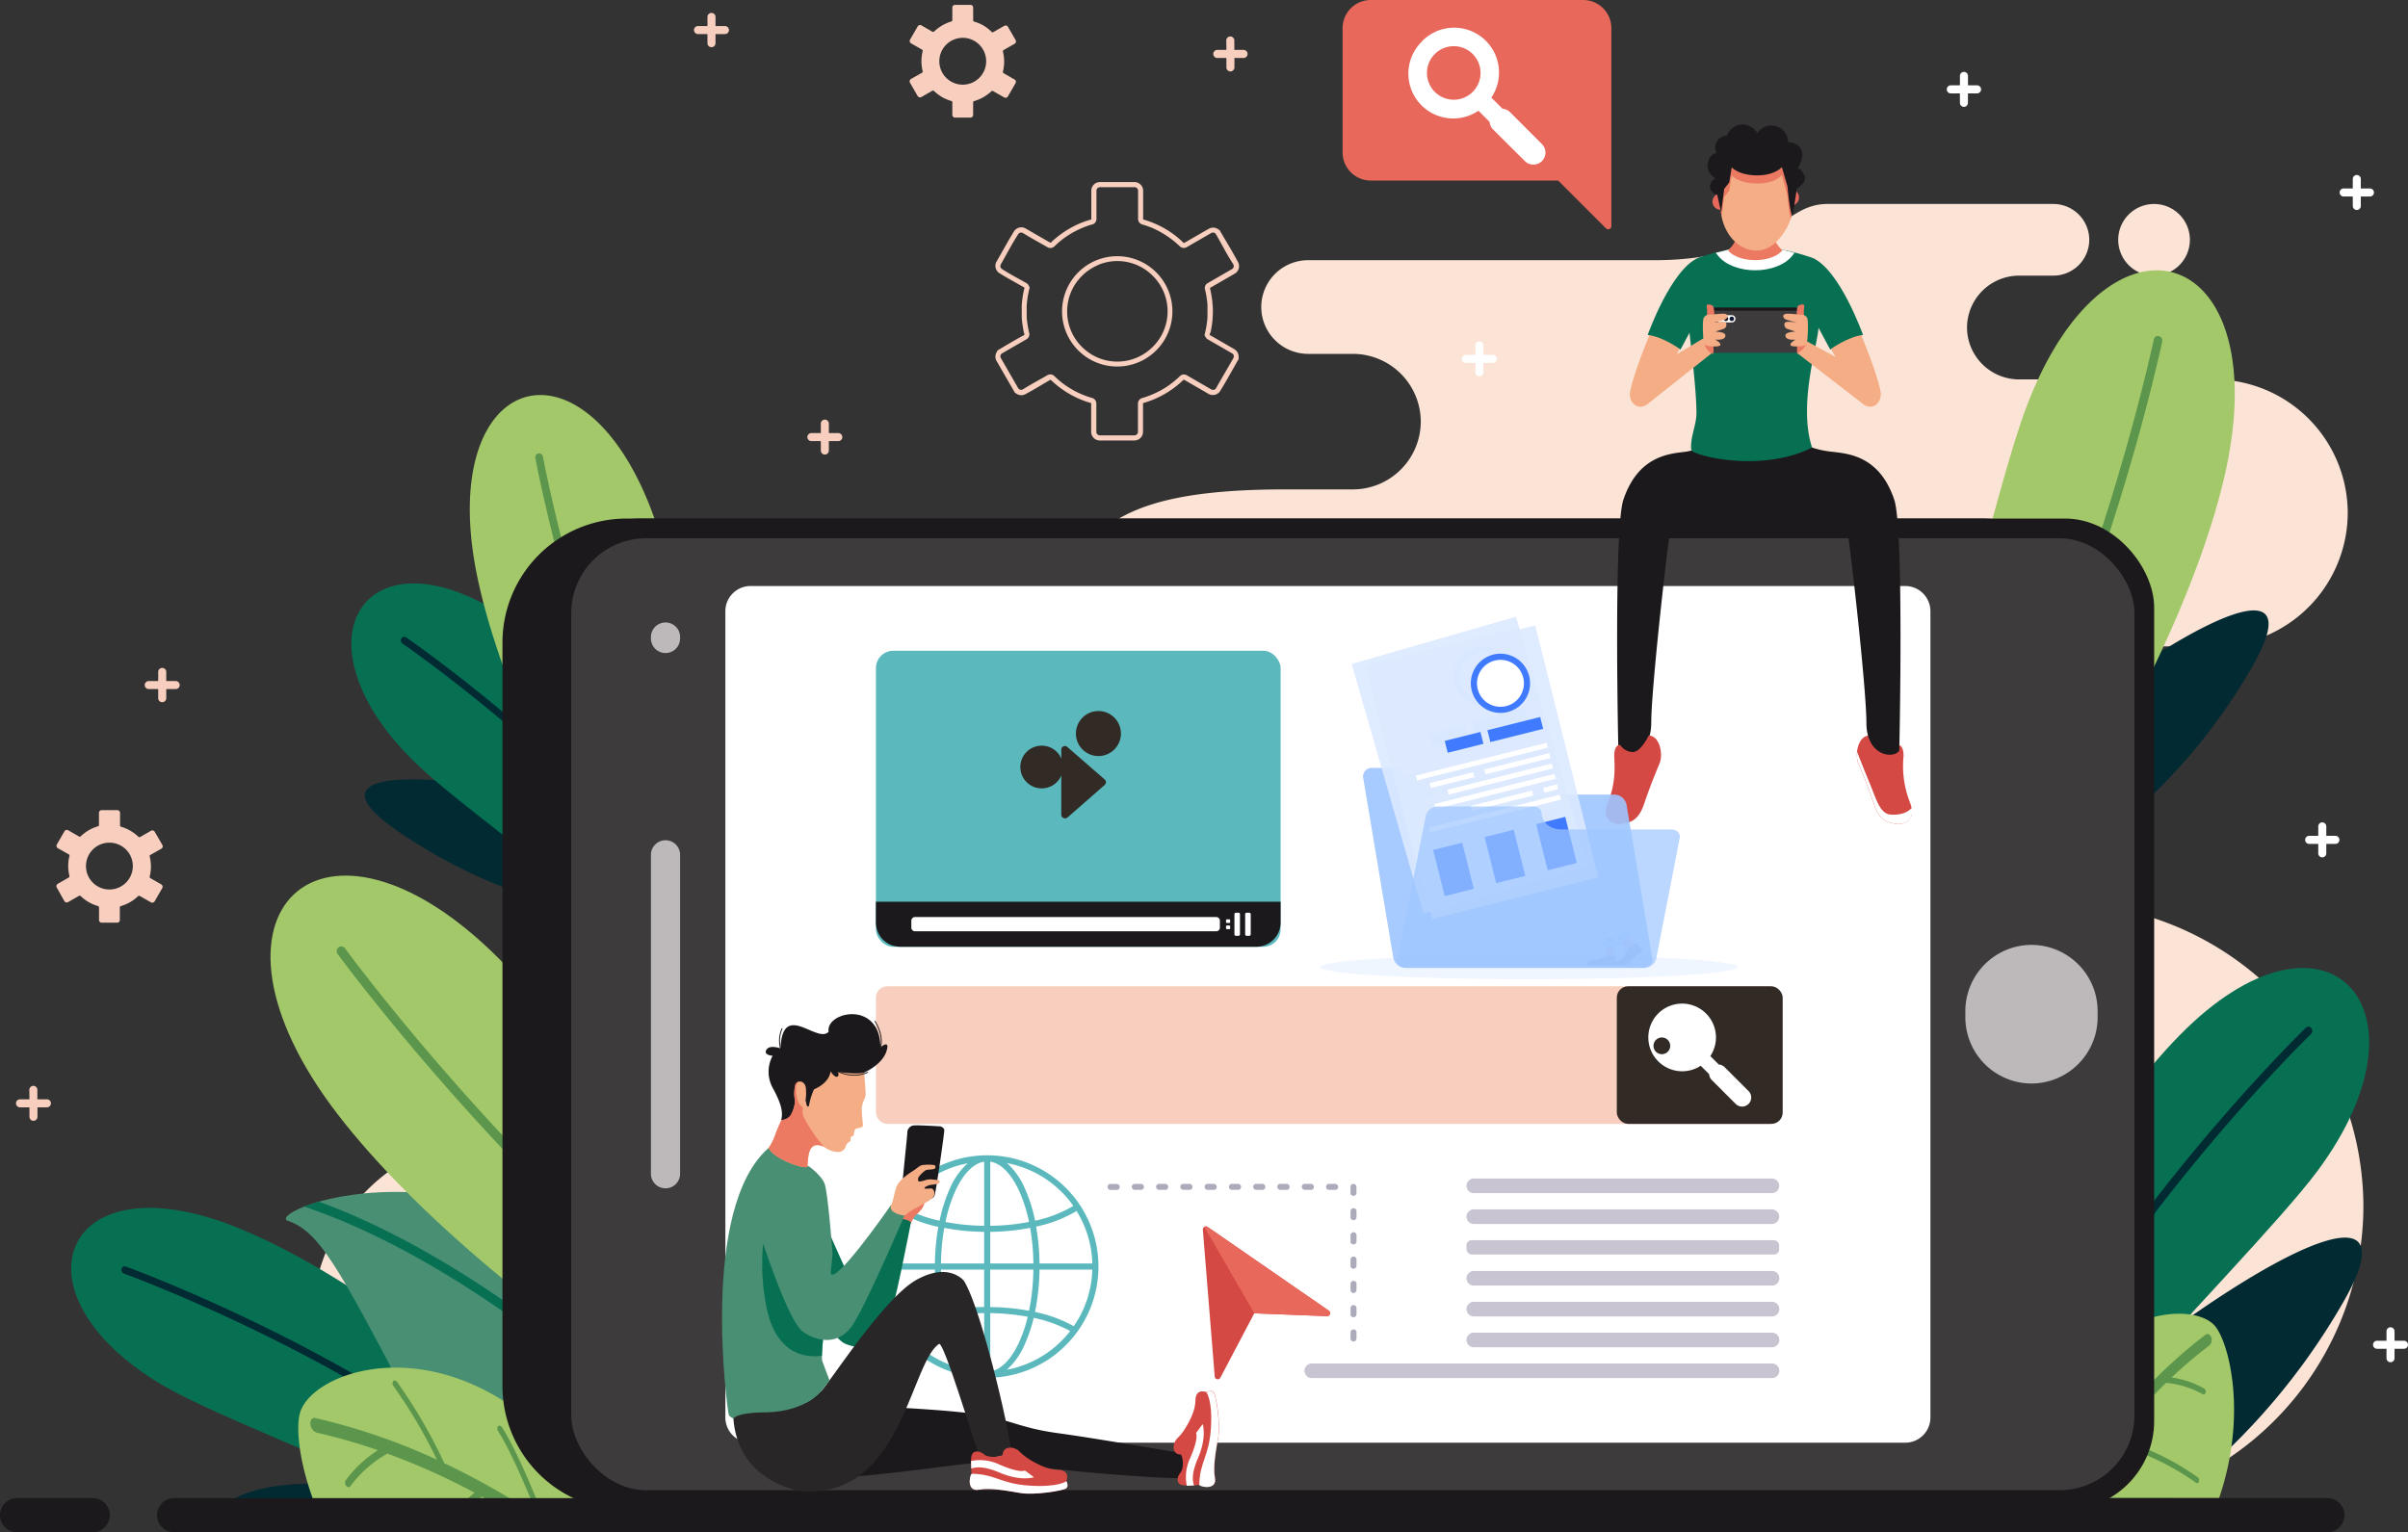 <svg xmlns="http://www.w3.org/2000/svg" width="919.786" height="585.442" viewBox="0 0 919.786 585.442">
  <rect x="0" y="0" width="919.786" height="585.442" fill="#333333" stroke="none"/>
  <g id="Group_12685" data-name="Group 12685" transform="translate(0)">
    <g id="OBJECTS" transform="translate(0)">
      <path id="Path_3412" data-name="Path 3412" d="M559.772,265.888a197.336,197.336,0,0,1-82.561-33.621c-42.445-30.262,46.849-19.947,119.556,4.461l-28.1,24.979Z" transform="translate(-326.863 84.151)" fill="#012a33" fill-rule="evenodd"/>
      <path id="Path_3413" data-name="Path 3413" d="M472.982,229.166c14.371,13.73,51.951,41.092,88.388,70.225l39.949,15.654,7.862-24.449c-27.878-45.023-65.235-91.162-97.8-114.7C454.262,134.589,422.564,181.007,472.982,229.166Z" transform="translate(-313.574 62.997)" fill="#077053" fill-rule="evenodd"/>
      <path id="Path_3414" data-name="Path 3414" d="M588.172,308.087C542.285,234.572,455.486,175,455.179,174.774a1.269,1.269,0,0,0-1.826.418,1.477,1.477,0,0,0,.418,1.952c.321.223,85.725,58.851,131.4,131.125l2.607,1.018Z" transform="translate(-300.037 68.756)" fill="#012a33" fill-rule="evenodd"/>
      <path id="Path_3415" data-name="Path 3415" d="M530.28,155.881c6.886,19.612,16.964,65.667,29.021,113.311a88.458,88.458,0,0,1-35.085,46.668C495.85,270.7,471.15,218.872,462.563,178.239,445.823,98.73,504.06,81.209,530.28,155.881Z" transform="translate(-280.142 42.654)" fill="#a3c869" fill-rule="evenodd"/>
      <path id="Path_3416" data-name="Path 3416" d="M527.8,294.3c-39.7-76.066-56.872-167.757-56.941-168.133A1.575,1.575,0,0,1,472,124.3a1.478,1.478,0,0,1,1.742,1.227c.07.376,17.047,90.994,56.119,166.335C529.179,292.682,528.5,293.5,527.8,294.3Z" transform="translate(-266.357 48.951)" fill="#5c964d" fill-rule="evenodd"/>
      <path id="Path_3417" data-name="Path 3417" d="M134.271,411.682H83.825A71.828,71.828,0,0,0,12.22,483.287h0a71.814,71.814,0,0,0,71.605,71.605H679.847A116.294,116.294,0,0,0,795.807,438.947h0A116.294,116.294,0,0,0,679.847,323h0a49.177,49.177,0,0,1-49.024-49.038h0a49.177,49.177,0,0,1,49.024-49.024h59a51.129,51.129,0,0,0,50.975-50.975h0a51.129,51.129,0,0,0-50.975-51.017h-74.6A19.905,19.905,0,0,1,644.4,103.154h0A19.9,19.9,0,0,1,664.25,83.3h13.145a13.744,13.744,0,0,0,13.7-13.688h0a13.744,13.744,0,0,0-13.7-13.7H591.083c-18.121,0-20.2,21.48-66.113,21.48H392.688a17.926,17.926,0,0,0-17.87,17.856h0a17.926,17.926,0,0,0,17.87,17.94h17.159a25.969,25.969,0,0,1,25.9,25.885h0a25.969,25.969,0,0,1-25.9,25.9H384.018c-69.7,0-79.592,18.232-91.817,54.488s-75.648,39.169-75.648,39.169H129.824A39.141,39.141,0,0,0,90.795,297.66h0a39.141,39.141,0,0,0,39.03,39.03H134.3a37.636,37.636,0,0,1,37.524,37.538h0A37.636,37.636,0,0,1,134.3,411.751ZM715.824,83.3a13.688,13.688,0,1,1,9.688-4A13.7,13.7,0,0,1,715.824,83.3Z" transform="translate(106.945 22.02)" fill="#fbe3d5" fill-rule="evenodd"/>
      <path id="Path_3418" data-name="Path 3418" d="M543.336,400.365c17.549,9.757,61.067,26.93,104.125,46.124H692.22l1.171-20.463c-39.029-37.245-87.691-73.18-125.842-88.039C500.641,311.907,481.279,365.81,543.336,400.365Z" transform="translate(-478.533 130.422)" fill="#077053" fill-rule="evenodd"/>
      <path id="Path_3419" data-name="Path 3419" d="M672.463,440.177c-64.2-58.1-160.3-92.848-160.593-92.974a1.3,1.3,0,0,0-1.7.864,1.547,1.547,0,0,0,.92,1.826c.362.125,93.727,33.914,157.359,90.284Z" transform="translate(-463.739 136.735)" fill="#012a33" fill-rule="evenodd"/>
      <path id="Path_3420" data-name="Path 3420" d="M529.96,416.729c8.168-11.054,44.4-15.64,96.779,0Z" transform="translate(-445.67 160.182)" fill="#012a33" fill-rule="evenodd"/>
      <path id="Path_3421" data-name="Path 3421" d="M545.945,448.216c-13.939-11.681-28.2-26.777-37.761-44.912-24.7-46.794-32.38-61.541-44.41-65.514-10.4-3.4,79.453-42.124,164.481,48.787-2.969,20.909-14.385,43.211-43.211,61.653Z" transform="translate(-353.781 128.696)" fill="#498f73" fill-rule="evenodd"/>
      <path id="Path_3422" data-name="Path 3422" d="M479.351,329.39c48.884,17.9,97.7,55.255,137.621,92.249-.7.934-1.394,1.868-2.174,2.788-40.911-37.928-91.162-76.233-141.078-93.169A56.648,56.648,0,0,1,479.351,329.39Z" transform="translate(-357.51 129.75)" fill="#077053" fill-rule="evenodd"/>
      <path id="Path_3423" data-name="Path 3423" d="M549.621,271.734c14.371,14.4,40.131,46.7,69.6,82.7,0,0,30,48.076,5.45,92.821-53.68-34.067-106.676-77-136.771-116.21C428.546,253.655,482.518,204.464,549.621,271.734Z" transform="translate(-359.046 94.544)" fill="#a3c869" fill-rule="evenodd"/>
      <path id="Path_3424" data-name="Path 3424" d="M608.511,412.431C527.664,350.736,463.265,262.753,462.987,262.39a1.9,1.9,0,0,1,.265-2.621,1.77,1.77,0,0,1,2.523.418c.265.376,63.6,86.924,143.182,148.117C608.845,409.671,608.692,411.051,608.511,412.431Z" transform="translate(-333.966 102.187)" fill="#5c964d" fill-rule="evenodd"/>
      <path id="Path_3425" data-name="Path 3425" d="M612.363,426.622A206.536,206.536,0,0,0,572.8,389.739c-38.82-26.93-77.376-11.82-81.056,2.788-1.505,5.938-.181,19.975,6.663,36.73H608.446C609.84,428.393,611.094,427.514,612.363,426.622Z" transform="translate(-377.252 147.669)" fill="#a3c869" fill-rule="evenodd"/>
      <path id="Path_3426" data-name="Path 3426" d="M599.7,427.86c-3.443-8.628-9.66-23.432-14.748-31.461-.432-.683-1.129-.934-1.547-.558a1.575,1.575,0,0,0,0,1.924c4.781,7.555,10.691,21.536,14.12,30.094Zm-4.753,0h-8.921c-2.885-1.715-5.84-3.415-8.865-5.074-1.268,1.018-3.318,2.788-5.854,5.074h-4.182c2.941-2.871,5.492-5.1,7.262-6.579a255.573,255.573,0,0,0-33.315-14.943A45.191,45.191,0,0,0,526.9,418.883c-.334.488-1.031.39-1.533-.223a1.784,1.784,0,0,1-.279-1.993,45.525,45.525,0,0,1,12.406-11.625,222.647,222.647,0,0,0-23.362-6.691,3.778,3.778,0,0,1-2.453-3.29c-.139-1.547.725-2.579,1.924-2.3a238.278,238.278,0,0,1,46.389,15.9,188.6,188.6,0,0,0-16.518-28.032,1.715,1.715,0,0,1-.2-1.979c.376-.46,1.073-.307,1.547.335A195.823,195.823,0,0,1,562.831,410a288.674,288.674,0,0,1,32.116,17.856Z" transform="translate(-393.123 149.052)" fill="#5c964d" fill-rule="evenodd"/>
      <path id="Path_3427" data-name="Path 3427" d="M229.075,0h81.153a10.761,10.761,0,0,1,10.733,10.719v75.7a1.185,1.185,0,0,1-.739,1.1,1.157,1.157,0,0,1-1.31-.265L300.638,68.985H229.019A10.747,10.747,0,0,1,218.3,58.265V10.719A10.747,10.747,0,0,1,229.075,0Z" transform="translate(294.534 0)" fill="#e8685b" fill-rule="evenodd"/>
      <path id="Path_3428" data-name="Path 3428" d="M241.582,12.832a17.131,17.131,0,0,0,21.536,26.484l4.265,4.265a4.586,4.586,0,0,0,1.394,2.955l12.085,12.029a4.6,4.6,0,1,0,6.51-6.51l-12.085-12.1a4.6,4.6,0,0,0-2.969-1.394L268.053,34.3a17.131,17.131,0,0,0-26.484-21.522Zm1.882,12.057a10.231,10.231,0,1,1,3,7.234,10.231,10.231,0,0,1-3-7.234Z" transform="translate(301.597 2.989)" fill="#fff" fill-rule="evenodd"/>
      <path id="Path_3429" data-name="Path 3429" d="M89.784,261.726a221.785,221.785,0,0,0,67.883-73.877c28.715-51.1-57.22,2.2-119.458,61.917l40.577,11.96Z" transform="translate(703.156 65.912)" fill="#012a33" fill-rule="evenodd"/>
      <path id="Path_3430" data-name="Path 3430" d="M150.065,342.926c-13.34,17.94-49.818,55.408-84.708,94.647L24.028,462.509,10.66,436.875C33.1,381.634,65.72,323.4,97.375,291.114,152.895,234.479,196.859,279.949,150.065,342.926Z" transform="translate(735.11 104.52)" fill="#077053" fill-rule="evenodd"/>
      <path id="Path_3431" data-name="Path 3431" d="M26.222,454.9C63.175,364.676,148.148,282.143,148.51,281.85a1.394,1.394,0,0,1,2.091.1,1.687,1.687,0,0,1-.1,2.258c-.307.293-83.913,81.516-120.866,170.336l-2.69,1.631Z" transform="translate(732.246 110.856)" fill="#012a33" fill-rule="evenodd"/>
      <path id="Path_3432" data-name="Path 3432" d="M71.709,447.238a253.789,253.789,0,0,0,77.669-84.471c32.827-58.544-65.514,2.467-136.771,70.8l46.417,13.674Z" transform="translate(746.321 133.632)" fill="#012a33" fill-rule="evenodd"/>
      <path id="Path_3433" data-name="Path 3433" d="M83.032,126.537c-8.252,21.884-20.769,73.417-35.559,126.706a99.706,99.706,0,0,0,38.263,53.4c33.008-50.083,62.2-107.749,72.888-153.233C179.547,64.41,114.451,43.209,83.032,126.537Z" transform="translate(690.923 29.191)" fill="#a3c869" fill-rule="evenodd"/>
      <path id="Path_3434" data-name="Path 3434" d="M69.566,281.936C116.137,197.4,137.854,94.748,137.938,94.274a1.77,1.77,0,0,0-1.241-2.133,1.631,1.631,0,0,0-1.979,1.394c-.1.418-21.522,101.937-67.4,185.669C68.047,280.138,68.744,281.016,69.566,281.936Z" transform="translate(687.954 36.28)" fill="#5c964d" fill-rule="evenodd"/>
      <path id="Path_3435" data-name="Path 3435" d="M47.666,429.192a162.447,162.447,0,0,1,16.657-40.2c18.929-31.544,51.129-33.217,58.433-23.989,5.227,6.579,12.239,33.761,1.394,65.514H62.484a82.369,82.369,0,0,1-14.817-1.324Z" transform="translate(723.487 141.851)" fill="#a3c869" fill-rule="evenodd"/>
      <path id="Path_3436" data-name="Path 3436" d="M53.786,428.449q1.84-3.192,3.847-6.44c-.307-5.729-1.018-21.857.209-30.6.1-.627.516-1.031.934-.906a1.241,1.241,0,0,1,.6,1.394c-1.059,7.555-.613,20.992-.293,27.809a226.074,226.074,0,0,1,18.818-25.7,151.185,151.185,0,0,1,2.871-27.781c.125-.6.572-.934.99-.739a1.394,1.394,0,0,1,.488,1.464,148.132,148.132,0,0,0-2.788,25.2A184.747,184.747,0,0,1,107.34,366c.781-.585,1.715-.125,2.119,1.018a2.9,2.9,0,0,1-.7,3.108,176.719,176.719,0,0,0-14.441,12.239,35.655,35.655,0,0,1,12.545,4.279,1.394,1.394,0,0,1,.432,1.505c-.153.6-.613.892-1.018.655A34.932,34.932,0,0,0,92.2,384.429,200.179,200.179,0,0,0,73.328,405.7a99.665,99.665,0,0,1,31.1,14.887,1.491,1.491,0,0,1,.348,1.561c-.2.572-.669.795-1.045.516a98.105,98.105,0,0,0-31.893-15.012,234.258,234.258,0,0,0-13.939,20.8Z" transform="translate(735.167 143.947)" fill="#5c964d" fill-rule="evenodd"/>
      <path id="Path_3437" data-name="Path 3437" d="M647.794,142.14H130.333A47.393,47.393,0,0,0,82.94,189.533V473.584a47.393,47.393,0,0,0,47.393,47.393H647.794a47.393,47.393,0,0,0,47.393-47.393V189.491A47.393,47.393,0,0,0,647.794,142.14Z" transform="translate(108.987 55.99)" fill="#1b191b"/>
      <rect id="Rectangle_2017" data-name="Rectangle 2017" width="612.15" height="378.781" rx="33.97" transform="translate(210.676 198.13)" fill="#1b191b"/>
      <rect id="Rectangle_2018" data-name="Rectangle 2018" width="597.095" height="363.727" rx="28.57" transform="translate(218.203 205.658)" fill="#3d3b3c"/>
      <path id="Path_3438" data-name="Path 3438" d="M581.535,160.63H140.5a9.632,9.632,0,0,0-9.632,9.632V478.316a9.646,9.646,0,0,0,9.646,9.646H581.535a9.632,9.632,0,0,0,9.632-9.632V170.262a9.632,9.632,0,0,0-9.632-9.632Z" transform="translate(146.198 63.274)" fill="#fff"/>
      <path id="Path_3439" data-name="Path 3439" d="M479.066,230.32h0a5.576,5.576,0,0,0-5.576,5.576V357.737a5.576,5.576,0,0,0,5.576,5.576h0a5.576,5.576,0,0,0,5.576-5.576V235.882A5.576,5.576,0,0,0,479.066,230.32Z" transform="translate(-224.858 90.726)" fill="#bdb9bb"/>
      <path id="Path_3440" data-name="Path 3440" d="M479.066,170.634h0a5.576,5.576,0,0,0-5.576,5.576v.516a5.576,5.576,0,0,0,5.576,5.576h0a5.576,5.576,0,0,0,5.576-5.576v-.53a5.576,5.576,0,0,0-5.576-5.576Z" transform="translate(-224.858 67.209)" fill="#bdb9bb"/>
      <path id="Path_3441" data-name="Path 3441" d="M110.322,259h0A25.341,25.341,0,0,0,85.05,284.258v2.411a25.341,25.341,0,0,0,25.272,25.3h0a25.327,25.327,0,0,0,25.258-25.258V284.3A25.327,25.327,0,0,0,110.322,259Z" transform="translate(665.654 102.023)" fill="#bdb9bb" fill-rule="evenodd"/>
      <path id="Path_3442" data-name="Path 3442" d="M288.928,323.05H175.057a2.787,2.787,0,0,0-2.786,2.788h0a2.787,2.787,0,0,0,2.786,2.788H288.928a2.787,2.787,0,0,0,2.787-2.788h0A2.787,2.787,0,0,0,288.928,323.05Z" transform="translate(387.887 127.253)" fill="#c9c4d1" fill-rule="evenodd"/>
      <path id="Path_3443" data-name="Path 3443" d="M288.928,331.5H175.057a2.787,2.787,0,0,0-2.786,2.788h0a2.787,2.787,0,0,0,2.786,2.788H288.928a2.787,2.787,0,0,0,2.787-2.788h0A2.787,2.787,0,0,0,288.928,331.5Z" transform="translate(387.887 130.581)" fill="#c9c4d1" fill-rule="evenodd"/>
      <rect id="Rectangle_2019" data-name="Rectangle 2019" width="119.444" height="5.464" rx="1.96" transform="translate(560.157 473.846)" fill="#c9c4d1"/>
      <path id="Path_3444" data-name="Path 3444" d="M288.982,348.39H175.058a2.788,2.788,0,0,0-2.788,2.788h0a2.788,2.788,0,0,0,2.788,2.788H288.982a2.788,2.788,0,0,0,2.788-2.788h0A2.788,2.788,0,0,0,288.982,348.39Z" transform="translate(387.887 137.235)" fill="#c9c4d1" fill-rule="evenodd"/>
      <path id="Path_3445" data-name="Path 3445" d="M288.982,356.84H175.058a2.788,2.788,0,0,0-2.788,2.788h0a2.788,2.788,0,0,0,2.788,2.788H288.982a2.788,2.788,0,0,0,2.788-2.788h0A2.788,2.788,0,0,0,288.982,356.84Z" transform="translate(387.887 140.563)" fill="#c9c4d1" fill-rule="evenodd"/>
      <path id="Path_3446" data-name="Path 3446" d="M288.982,365.29H175.058a2.788,2.788,0,0,0-2.788,2.788h0a2.788,2.788,0,0,0,2.788,2.788H288.982a2.788,2.788,0,0,0,2.788-2.788h0A2.788,2.788,0,0,0,288.982,365.29Z" transform="translate(387.887 143.892)" fill="#c9c4d1" fill-rule="evenodd"/>
      <path id="Path_3447" data-name="Path 3447" d="M350.858,373.74h-175.8a2.788,2.788,0,0,0-2.788,2.788h0a2.788,2.788,0,0,0,2.788,2.788h175.8a2.788,2.788,0,0,0,2.788-2.788h0A2.788,2.788,0,0,0,350.858,373.74Z" transform="translate(326.011 147.22)" fill="#c9c4d1" fill-rule="evenodd"/>
      <rect id="Rectangle_2020" data-name="Rectangle 2020" width="345.662" height="52.578" rx="4.33" transform="translate(334.566 376.844)" fill="#f8cfbe"/>
      <rect id="Rectangle_2021" data-name="Rectangle 2021" width="63.353" height="52.578" rx="4.33" transform="translate(617.58 376.844)" fill="#322a25"/>
      <path id="Path_3448" data-name="Path 3448" d="M386.766,278.9a12.936,12.936,0,0,0,16.253,19.947l3.22,3.22a3.5,3.5,0,0,0,1,2.23l9.13,9.13a3.474,3.474,0,0,0,4.92-4.907l-9.13-9.13a3.485,3.485,0,0,0-2.244-1.018l-3.22-3.22A12.922,12.922,0,0,0,386.766,278.9Zm1.394,9.144a3.193,3.193,0,1,0,.028,0Z" transform="translate(246.607 108.358)" fill="#fff" fill-rule="evenodd"/>
      <path id="Path_3449" data-name="Path 3449" d="M210.98,329.2l-12.949,24.6a1.115,1.115,0,0,1-1.241.585,1.129,1.129,0,0,1-.92-1.031l-4.53-56.091a1.157,1.157,0,0,1,.572-1.087,1.115,1.115,0,0,1,1.227,0l46.32,32.018a1.143,1.143,0,0,1-.7,2.091Z" transform="translate(268.115 172.597)" fill="#d54944" fill-rule="evenodd"/>
      <path id="Path_3450" data-name="Path 3450" d="M191.337,296.182a1.115,1.115,0,0,1,1.227,0l46.32,32.018a1.143,1.143,0,0,1-.7,2.091L210.405,329.2Z" transform="translate(268.69 172.597)" fill="#e8685b" fill-rule="evenodd"/>
      <rect id="Rectangle_2022" data-name="Rectangle 2022" width="154.571" height="113.13" rx="6.64" transform="translate(334.58 248.632)" fill="#5bb9bd"/>
      <path id="Path_3451" data-name="Path 3451" d="M308.94,247.17H463.525v7.959a9.283,9.283,0,0,1-9.256,9.256H318.2a9.283,9.283,0,0,1-9.256-9.256Z" transform="translate(25.626 97.363)" fill="#1b191b" fill-rule="evenodd"/>
      <path id="Path_3452" data-name="Path 3452" d="M370.584,198.346a8.6,8.6,0,1,0,.028-.056Zm-13.939,8.447a8.164,8.164,0,1,1-.028,0Z" transform="translate(41.275 78.109)" fill="#322a25" fill-rule="evenodd"/>
      <path id="Path_3453" data-name="Path 3453" d="M361.1,230.764v-24.9a1.375,1.375,0,0,1,2.286-1.031l14.3,12.448a1.268,1.268,0,0,1,.474,1.032,1.394,1.394,0,0,1-.474,1.045L363.456,231.8a1.436,1.436,0,0,1-2.356-1.032Z" transform="translate(44.283 80.553)" fill="#322a25" fill-rule="evenodd"/>
      <path id="Path_3454" data-name="Path 3454" d="M318.691,250.19h-1.018a.544.544,0,0,0-.544.544v7.708a.558.558,0,0,0,.558.558h1.018a.544.544,0,0,0,.544-.544v-7.708a.544.544,0,0,0-.558-.558Z" transform="translate(158.486 98.552)" fill="#fff"/>
      <path id="Path_3455" data-name="Path 3455" d="M321.631,250.19h-1.018a.544.544,0,0,0-.544.544v7.708a.558.558,0,0,0,.558.558h1.018a.544.544,0,0,0,.544-.544v-7.708a.544.544,0,0,0-.558-.558Z" transform="translate(151.448 98.552)" fill="#fff"/>
      <rect id="Rectangle_2023" data-name="Rectangle 2023" width="1.575" height="1.394" rx="0.26" transform="translate(468.312 351.265)" fill="#fff"/>
      <rect id="Rectangle_2024" data-name="Rectangle 2024" width="1.575" height="1.394" rx="0.26" transform="translate(468.312 353.621)" fill="#fff"/>
      <path id="Path_3456" data-name="Path 3456" d="M442.045,251.37H326.964a1.394,1.394,0,0,0-1.394,1.394v2.648a1.394,1.394,0,0,0,1.394,1.394H442.045a1.394,1.394,0,0,0,1.394-1.394v-2.648A1.394,1.394,0,0,0,442.045,251.37Z" transform="translate(22.531 99.017)" fill="#fff"/>
      <path id="Path_3457" data-name="Path 3457" d="M401.352,316.68a42.5,42.5,0,1,0,30.053,12.448A42.5,42.5,0,0,0,401.352,316.68Zm-40.159,43.657h20.184a85.17,85.17,0,0,0,1.7,16.2l-.7.153a51.493,51.493,0,0,0-14.106,5.283,39.839,39.839,0,0,1-7.081-21.634Zm22.512,0h16.476v14.3a84,84,0,0,0-14.817,1.394A82.7,82.7,0,0,1,383.706,360.337Zm18.8,0h16.476a83.885,83.885,0,0,1-1.645,15.737,84.155,84.155,0,0,0-14.831-1.394Zm18.832,0H441.5a39.838,39.838,0,0,1-7.081,21.633,51.31,51.31,0,0,0-14.106-5.283l-.7-.153A86.269,86.269,0,0,0,421.341,360.337ZM441.511,358h-20.17a87.535,87.535,0,0,0-1.3-14.065l.279-.07a50.179,50.179,0,0,0,15.054-5.84l.1-.07A39.838,39.838,0,0,1,441.511,358ZM419,358H402.523V345.924a85.472,85.472,0,0,0,15.235-1.519A83.639,83.639,0,0,1,419,358Zm-18.8,0h-16.49a83.625,83.625,0,0,1,1.241-13.591,85.6,85.6,0,0,0,15.235,1.519V358Zm-18.8,0H361.208a39.977,39.977,0,0,1,6.022-19.961l.1.07a50.182,50.182,0,0,0,15.054,5.841l.293.07a85.969,85.969,0,0,0-1.3,14.065Zm18.8-38.918V343.61a81.935,81.935,0,0,1-14.789-1.464,56.689,56.689,0,0,1,3.708-11.709c2.941-6.468,6.83-10.663,11.082-11.333Zm0,57.889v22.3c-4.251-.655-8.14-4.865-11.082-11.332a53.492,53.492,0,0,1-3.234-9.576,85.3,85.3,0,0,1,14.315-1.394Zm2.328,22.3v-22.3a85.149,85.149,0,0,1,14.315,1.394,53.485,53.485,0,0,1-3.234,9.576c-2.941,6.468-6.83,10.677-11.082,11.332Zm0-55.659V319.091c4.251.669,8.14,4.865,11.082,11.332a56.676,56.676,0,0,1,3.722,11.709,81.961,81.961,0,0,1-14.817,1.478Zm31.67-7.569h0a47.477,47.477,0,0,1-14.343,5.576h-.209a58.891,58.891,0,0,0-3.875-12.2,27.878,27.878,0,0,0-6.844-9.757,40.145,40.145,0,0,1,25.313,16.323Zm-51.073,5.576h-.209a47.477,47.477,0,0,1-14.343-5.576h0A40.311,40.311,0,0,1,393.9,319.719a27.739,27.739,0,0,0-6.858,9.757,59.746,59.746,0,0,0-3.875,12.2Zm-13.451,42.208a50.292,50.292,0,0,1,13.242-4.893l.7-.153A56.9,56.9,0,0,0,387,388.857a27.737,27.737,0,0,0,6.858,9.757,40.2,40.2,0,0,1-20.909-11.068,39.722,39.722,0,0,1-3.29-3.722Zm49.456-5.046.683.153a50.291,50.291,0,0,1,13.242,4.893,41.7,41.7,0,0,1-3.276,3.722,40.256,40.256,0,0,1-20.909,11.068,27.877,27.877,0,0,0,6.844-9.757,56.885,56.885,0,0,0,3.4-10.036Z" transform="translate(-24.272 124.744)" fill="#5bb9bd" fill-rule="evenodd"/>
      <path id="Path_3458" data-name="Path 3458" d="M289.292,326.824a1.157,1.157,0,0,1-.251-2.286h2.579a1.157,1.157,0,0,1,.251,2.286h-2.579Zm93.95,56.76a1.157,1.157,0,0,1-2.286.251,1.389,1.389,0,0,1,0-.251V381.27a1.157,1.157,0,0,1,2.286-.251,1.392,1.392,0,0,1,0,.251Zm0-9.27a1.157,1.157,0,0,1-2.286.251,1.4,1.4,0,0,1,0-.251V372a1.157,1.157,0,0,1,2.286-.265,1.713,1.713,0,0,1,0,.265Zm0-9.283a1.157,1.157,0,0,1-2.286.265,1.716,1.716,0,0,1,0-.265v-2.314a1.157,1.157,0,0,1,2.286-.251,1.392,1.392,0,0,1,0,.251Zm0-9.27a1.157,1.157,0,0,1-2.286.265,1.717,1.717,0,0,1,0-.265v-2.314a1.157,1.157,0,0,1,2.286-.251,1.392,1.392,0,0,1,0,.251Zm0-9.27a1.157,1.157,0,0,1-2.286.251,1.4,1.4,0,0,1,0-.251v-2.314a1.157,1.157,0,0,1,2.286-.265,1.713,1.713,0,0,1,0,.265Zm0-9.27a1.157,1.157,0,0,1-2.286.251,1.538,1.538,0,0,1,0-.251V334.95a1.157,1.157,0,0,1,2.286-.251,1.392,1.392,0,0,1,0,.251v2.328Zm0-9.283a1.157,1.157,0,0,1-2.286.251,1.4,1.4,0,0,1,0-.251V325.96a1.129,1.129,0,0,1,.864-1.394h.251a1.115,1.115,0,0,1,1.143,1.143v2.272Zm-8.154-3.429a1.157,1.157,0,0,1,.251,2.286h-2.579a1.157,1.157,0,0,1-.251-2.286h2.579Zm-9.283,0a1.157,1.157,0,0,1,.265,2.286h-2.579a1.157,1.157,0,0,1-.251-2.286H365.8Zm-9.27,0a1.157,1.157,0,0,1,.251,2.286h-2.621a1.157,1.157,0,0,1-.265-2.286h2.634Zm-9.27,0a1.157,1.157,0,0,1,.251,2.286h-2.579a1.157,1.157,0,0,1-.251-2.286h2.579Zm-9.283,0a1.157,1.157,0,0,1,.265,2.286h-2.579a1.157,1.157,0,0,1-.251-2.286h2.565Zm-9.27,0a1.157,1.157,0,0,1,.251,2.286H326.4a1.157,1.157,0,0,1-.265-2.286h2.579Zm-9.27,0a1.157,1.157,0,0,1,.251,2.286h-2.579a1.157,1.157,0,0,1-.251-2.286h2.579Zm-9.283,0a1.157,1.157,0,0,1,.265,2.286h-2.579a1.157,1.157,0,0,1-.251-2.286h2.565Zm-9.27,0a1.157,1.157,0,0,1,.251,2.286h-2.565a1.157,1.157,0,0,1-.265-2.286h2.579Z" transform="translate(134.903 127.828)" fill="#acabbb" fill-rule="evenodd"/>
      <path id="Path_3461" data-name="Path 3461" d="M333.211,386.167,336,384.62s49.163,1.742,64.566,3.959,17.786,5.436,33.328,7.541,45.414,7.471,49.121,7.806,2.927,7.137,1.324,8.935-53.582-2.788-61.332-4.321a96.066,96.066,0,0,0-25.759-.6c-7.179.822-46.877,6.412-57.234,5.1S333.211,386.167,333.211,386.167Z" transform="translate(-29.534 151.506)" fill="#1b191b" fill-rule="evenodd"/>
      <path id="Path_3462" data-name="Path 3462" d="M411.494,339.41l1.756-.572a11.291,11.291,0,0,1,2.077-3.471c1.129-1.045,3.122-2.718,3.29-5.088s-8.74-3.638-8.74-3.15-3.722,4.112-3.387,5.576a24.25,24.25,0,0,0,1.561,3.945Z" transform="translate(-65.414 128.819)" fill="#ec7962" fill-rule="evenodd"/>
      <path id="Path_3463" data-name="Path 3463" d="M428.266,336.937s11.151,25.773,13.326,28.436,11.779-25.857,13.869-31c0,0,4.028.209,5.325,1.492,0,0-6.482,34.29-9.492,41.162s-9.618,7.82-15.626,5.283-21.494-29.746-24.742-34.778S416.195,325.075,428.266,336.937Z" transform="translate(-112.824 131.124)" fill="#077053" fill-rule="evenodd"/>
      <path id="Path_3464" data-name="Path 3464" d="M415.86,308.862s1.394.39,1.478,1.394-3.262,24.031-3.68,24.937-.822,2.356-10.468,1.324c0,0-1.673-.321-2.049-1.2s1.951-21.452,2.077-23.85a2.788,2.788,0,0,1,3-2.983C407.594,308.36,415.86,308.862,415.86,308.862Z" transform="translate(-56.649 121.508)" fill="#1b191b" fill-rule="evenodd"/>
      <path id="Path_3465" data-name="Path 3465" d="M368.891,399a5.186,5.186,0,0,1,.362,2.69,29.6,29.6,0,0,0-.083,3.819,5.784,5.784,0,0,0,.307,1.394c.544,1.394,2.356,3.331,8.586,4.614a65.837,65.837,0,0,0,16.978.739c3.68-.265,1.631-2.161,0-3.011s-12.866-5.213-15.793-8.475-2.565-3.722-2.788-4.251S369.937,396.245,368.891,399Z" transform="translate(8.482 156.106)" fill="#f6cccf" fill-rule="evenodd"/>
      <path id="Path_3466" data-name="Path 3466" d="M406.3,431.834a1.7,1.7,0,0,0,.739.362l1.965.2h0c38.263,2.983,41.483-48.787,52.495-56.23,1.9-1.268,14.58,41.678,15.57,42.932s10.733,0,11.806-1.589-10.608-53.582-17.814-65.416c0,0-5.7-7.485-18.33-.335s-33.733,40.3-36.381,42.542-5.91,5.924-10.482,4.474a1.241,1.241,0,0,0-.5,0h0l-22.484,1.6C382.223,423.4,399.452,430.092,406.3,431.834Z" transform="translate(-102.828 137.341)" fill="#282627" fill-rule="evenodd"/>
      <path id="Path_3467" data-name="Path 3467" d="M386.643,398.566c1.7,1.938,8.963,6.663,14.218,6.7s3.4,4.349,3.4,4.349,1.073,1.924-.125,2.788-12.016,2.635-17.34,1.756-11.5-2.119-15.946-1.282-3.805-4.8-2.788-6.091c0,0-.641-5.771.139-7.4s3.178-1.31,4.614,0,5.576,1.2,7.123.2C379.869,396.154,384.4,396.015,386.643,398.566Z" transform="translate(3.066 156.308)" fill="#d54944" fill-rule="evenodd"/>
      <path id="Path_3468" data-name="Path 3468" d="M376.6,403.448c0-.878-.1-1.924-.07-2.885a17.368,17.368,0,0,1,10.691,1.3c7.987,3.527,9.869,2.342,9.869,2.342l3.443,2.565s-4.934,1.687-13.047-1.742C382,402.7,378.9,402.7,376.6,403.448Z" transform="translate(-5.602 157.657)" fill="#fff" fill-rule="evenodd"/>
      <path id="Path_3469" data-name="Path 3469" d="M404.262,406.8s1.073,1.924-.125,2.788-12.015,2.635-17.34,1.756-11.5-2.119-15.946-1.282-3.805-4.8-2.788-6.091c9.047.1,10.97,3.805,22.094,4.53S404.262,406.8,404.262,406.8Z" transform="translate(3.066 159.128)" fill="#fff" fill-rule="evenodd"/>
      <path id="Path_3470" data-name="Path 3470" d="M469.5,407.694s-5.576,7.5-20.56,8c0,0-10.872-.2-12.824,2.356,0,0-1.492-.5-1.84-1.547s-11.346-78.491,15.249-101.853l15.472,7.1s4.725,3.387,5.924,6.593,2.9,24.324,3.011,26.833-4.907,38.054-3.917,40.856S472.8,403.5,472.8,403.5Z" transform="translate(-155.938 123.944)" fill="#498f73" fill-rule="evenodd"/>
      <path id="Path_3471" data-name="Path 3471" d="M444.813,294.381s.655,7.9.655,9.381-1.115,2.621-1.394,4.684.39,6.231.335,7.29-2.3.767-2.871,1.394-.362,1.617-.627,2.2-.99.488-1.143.892,0,1.031-.125,1.394-1.213.432-1.645,1.715-1.394,3.582-6.064,1.868-8.168-8.559-8.879-12.057a49.16,49.16,0,0,1-.181-10.97c.139-1.533,2.272-10.315,3.638-11.151S442.834,288.931,444.813,294.381Z" transform="translate(-114.819 114.342)" fill="#f4ad85" fill-rule="evenodd"/>
      <path id="Path_3472" data-name="Path 3472" d="M454.332,318.978l.864,3.345c-6.175-2.565-5.924,4.182-6.217,7.6-.139,1.505-13.033-2.7-14.859-7.081,2.161-2.788,1.492-3.234,5.06-10.97,1.1-2.384,3.582-4.182,4.182-6.4,0,0-1.547-8.893-.2-10.733s6.147-.558,6.4,1.756S454.332,318.978,454.332,318.978Z" transform="translate(-140.535 115.755)" fill="#f4ad85" fill-rule="evenodd"/>
      <path id="Path_3473" data-name="Path 3473" d="M454.29,300.3s6.523-2.788,8.363-7.75-1.728-2.439-2.174-1.742c0-6.97-3.025-10.58-6.677-12.043-6.036-2.411-13.855,1.171-13.1,5.952-4.391,4.725-17.605-12.057-18.372,6.356,0,0-4.1-1.547-5.38.516s2.37,2.3,2.37,2.3a12.838,12.838,0,0,0,.07,12.336c3.6,6.607,3.861,9.493,3.206,12.225a4.53,4.53,0,0,0,3.722-1.924,12.852,12.852,0,0,0,1.6-5.367,14.008,14.008,0,0,1,.084-6.119c.864-2.23,3.819-1.519,4.015,1.3a17.518,17.518,0,0,1-.07,4.182,1.115,1.115,0,0,0,.181,1.059s0,1.282.558,1.673c0,0,.432.223.544-.516a26.9,26.9,0,0,1,1.882-6.022s5.84-2.244,6.328-6.9c0,0,1.505,2.467,2.537,2.049s.209-1.868.209-1.868S450.945,301.168,454.29,300.3Z" transform="translate(-124.198 109.506)" fill="#1b191b" fill-rule="evenodd"/>
      <path id="Path_3474" data-name="Path 3474" d="M418.526,279.873a.2.2,0,0,0-.251,0,.181.181,0,0,0,0,.251s5.06,7.471.4,12.949a.183.183,0,0,0,.279.237C423.794,287.567,418.526,279.9,418.526,279.873Z" transform="translate(-84.182 110.227)" fill="#1b191b" fill-rule="evenodd"/>
      <path id="Path_3475" data-name="Path 3475" d="M446.521,291.923a.182.182,0,1,0,.307-.2,10.984,10.984,0,0,1-.362-9.618.2.2,0,0,0-.112-.237.167.167,0,0,0-.223.111A11.346,11.346,0,0,0,446.521,291.923Z" transform="translate(-147.596 111.028)" fill="#1b191b" fill-rule="evenodd"/>
      <path id="Path_3476" data-name="Path 3476" d="M422.294,292.814a.181.181,0,0,0-.251,0,.167.167,0,0,0,0,.251s6.356,4.656,13.549,1.519a.167.167,0,0,0,.1-.237.181.181,0,0,0-.237-.084C428.483,297.344,422.308,292.828,422.294,292.814Z" transform="translate(-104.134 115.323)" fill="#1b191b" fill-rule="evenodd"/>
      <path id="Path_3477" data-name="Path 3477" d="M444.716,300.96c.46,4.307,2.161,5.032,2.161,5.032s.6.237.321,1.324-.07,2.676,3.22,7.583c.209.335.418.627.613.934a43.551,43.551,0,0,0,4.182,5.394v.084c-6.022-2.5-5.924,3.889-6.2,7.332v.265c-.139,1.505-13.033-2.7-14.859-7.081.2-.265.376-.5.53-.739a23.78,23.78,0,0,0,2.425-5.394c.46-1.143,1.073-2.593,1.965-4.53a4.5,4.5,0,0,0,3.568-1.924,12.852,12.852,0,0,0,1.6-5.367,14.009,14.009,0,0,1,.084-6.119,1.9,1.9,0,0,1,1.645-1.324S444.27,296.653,444.716,300.96Z" transform="translate(-140.593 116.767)" fill="#ec7962" fill-rule="evenodd"/>
      <path id="Path_3478" data-name="Path 3478" d="M433.8,329.4s6.077,26.693,7.862,30.178,19.417-21.146,22.986-26.387c0,0,4.433,1.227,5.576,2.955,0,0-15.584,36.534-20.6,43.462s-12.615,6.342-18.664,2.035-16.643-38.333-19.027-44.7S423.266,313.343,433.8,329.4Z" transform="translate(-124.258 127.132)" fill="#498f73" fill-rule="evenodd"/>
      <path id="Path_3479" data-name="Path 3479" d="M407.673,338.695a23.6,23.6,0,0,1,4.739-3.067c3.248-1.756,6.022-3.262,6.468-4.433a2.3,2.3,0,0,0-.5-2.7c-.613-.376-2.244.084-2.941-.139s1.087-1.227,2.23-1.394a17.157,17.157,0,0,0,3.025-.516A.948.948,0,0,0,421,325.3c-.112-.209-1.059-.237-2.3-.335a6.579,6.579,0,0,0-3.136.209,8.362,8.362,0,0,1-2.481.516,1.687,1.687,0,0,1,0-1.742,12,12,0,0,1,2.607-2.523c.558-.4,2.384-.237,3.234-.544a.778.778,0,0,0-.223-1.533,17.367,17.367,0,0,0-3.666,0c-1.478,0-2.091.962-3.987,2.188s-5.353,3.527-6.342,5.952-1.268,5.576-2.119,7.234S403.589,338.151,407.673,338.695Z" transform="translate(-62.178 125.756)" fill="#f4ad85" fill-rule="evenodd"/>
      <path id="Path_3480" data-name="Path 3480" d="M327.581,399c1.91-1.659,6.537-8.782,6.565-13.939s4.265-3.345,4.265-3.345,1.882-1.031,2.788.125,2.579,11.779,1.715,17.006-2.077,11.263-1.255,15.612-4.7,3.736-5.966,2.7c0,0-5.659.627-7.262-.139s-1.268-3.108,0-4.53,1.171-5.492.181-6.97C325.169,405.695,325.03,401.262,327.581,399Z" transform="translate(122.457 150.197)" fill="#d54944" fill-rule="evenodd"/>
      <path id="Path_3481" data-name="Path 3481" d="M333.111,413.82c-.864,0-1.882.1-2.788.084a17.047,17.047,0,0,1,1.254-10.482c3.457-7.834,2.3-9.674,2.3-9.674l2.523-3.387s1.659,4.851-1.715,12.8C332.358,408.537,332.3,411.575,333.111,413.82Z" transform="translate(122.991 153.767)" fill="#fff" fill-rule="evenodd"/>
      <path id="Path_3482" data-name="Path 3482" d="M328.585,381.77s1.882-1.031,2.788.125,2.579,11.779,1.715,17.006-2.077,11.263-1.255,15.612-4.7,3.736-5.966,2.7c.1-8.879,3.722-10.747,4.433-21.647S328.585,381.77,328.585,381.77Z" transform="translate(132.227 150.216)" fill="#fff" fill-rule="evenodd"/>
      <path id="Path_3483" data-name="Path 3483" d="M846.424,423.687H23.934a6.552,6.552,0,0,1-6.523-6.524h0a6.537,6.537,0,0,1,6.523-6.524H846.424a6.537,6.537,0,0,1,6.523,6.523h0a6.551,6.551,0,0,1-6.524,6.523Z" transform="translate(42.57 161.755)" fill="#1b191b" fill-rule="evenodd"/>
      <path id="Path_3484" data-name="Path 3484" d="M636.307,423.687h28.882a6.538,6.538,0,0,0,6.524-6.523h0a6.537,6.537,0,0,0-6.523-6.524H636.307a6.537,6.537,0,0,0-6.537,6.523h0a6.551,6.551,0,0,0,6.537,6.523Z" transform="translate(-629.77 161.755)" fill="#1b191b" fill-rule="evenodd"/>
      <path id="Path_3485" data-name="Path 3485" d="M351.954,84.409a21.076,21.076,0,1,1-1.818,27.725,21.076,21.076,0,0,1,1.818-27.725Zm7.583-2.788a19.362,19.362,0,0,0-6.2,4.182,19.1,19.1,0,0,0,0,27.042,19.361,19.361,0,0,0,6.2,4.182,19.1,19.1,0,0,0,20.909-4.182,18.8,18.8,0,0,0,4.182-6.2,19.1,19.1,0,0,0-4.182-20.909,19.023,19.023,0,0,0-20.853-4.182Zm-2.328-15.514A34.851,34.851,0,0,0,353.32,67.5a35.581,35.581,0,0,0-3.722,1.854,37.634,37.634,0,0,0-3.527,2.328,35.744,35.744,0,0,0-3.206,2.788,2.2,2.2,0,0,1-1.268.6,2.161,2.161,0,0,1-1.394-.279c-3.094-1.784-6.356-3.554-9.381-5.422a1.938,1.938,0,0,0-.46-.139,1.589,1.589,0,0,0-.516,0,1.171,1.171,0,0,0-.474.237,1.185,1.185,0,0,0-.348.39c-2.258,3.415-4.516,7.82-6.607,11.444a1.267,1.267,0,0,0-.167.488,1.157,1.157,0,0,0,0,.53,1.476,1.476,0,0,0,.223.474,1.561,1.561,0,0,0,.39.348c2.788,1.84,6.384,3.68,9.325,5.381a2.244,2.244,0,0,1,.934,1.045,1.939,1.939,0,0,1,.139.46h.2l-.223.864c-.167.683-.307,1.394-.432,2.049s-.237,1.394-.321,2.077-.153,1.394-.2,2.1,0,1.394,0,2.119v2.119a17.62,17.62,0,0,0,.2,2.1c.084.711.2,1.394.321,2.077s.265,1.394.446,2.049a2.23,2.23,0,0,1-.139,1.394,2.272,2.272,0,0,1-1,1.045l-8.266,4.767h0l-.976.558a1.561,1.561,0,0,0-.39.348,1.48,1.48,0,0,0-.223.474,1.157,1.157,0,0,0,0,.53,1.269,1.269,0,0,0,.167.488l6.105,10.594h0l.488.85a1.185,1.185,0,0,0,.349.39,1.171,1.171,0,0,0,.474.237,1.589,1.589,0,0,0,1.018-.167c2.955-1.854,6.287-3.638,9.339-5.394a2.216,2.216,0,0,1,2.635.321h0a35.735,35.735,0,0,0,3.206,2.788,37.643,37.643,0,0,0,3.527,2.328,32.4,32.4,0,0,0,3.75,1.868,33.248,33.248,0,0,0,3.959,1.394,2.188,2.188,0,0,1,1.157.781,2.272,2.272,0,0,1,.446,1.394v10.775a1.548,1.548,0,0,0,.1.516,1.406,1.406,0,0,0,1.241.822h13.214a1.3,1.3,0,0,0,.934-.39,1.255,1.255,0,0,0,.293-.432,1.268,1.268,0,0,0,.112-.516V134.576a2.216,2.216,0,0,1,.474-1.394,2.188,2.188,0,0,1,1.227-.781,35.717,35.717,0,0,0,3.875-1.394,34.486,34.486,0,0,0,3.736-1.854,37.386,37.386,0,0,0,3.513-2.328,38,38,0,0,0,3.22-2.788,2.244,2.244,0,0,1,1.324-.613,2.272,2.272,0,0,1,1.394.362l9.228,5.325a1.561,1.561,0,0,0,.488.167,1.742,1.742,0,0,0,.53,0,1.269,1.269,0,0,0,.474-.237,1.184,1.184,0,0,0,.348-.39c2.188-3.819,4.4-7.625,6.607-11.444a1.563,1.563,0,0,0,.167-.488,1.741,1.741,0,0,0,0-.53,1.171,1.171,0,0,0-.237-.474,1.3,1.3,0,0,0-.376-.348l-9.339-5.381a2.216,2.216,0,0,1-.92-1.045,1.589,1.589,0,0,1-.125-.362h-.237l.237-.99c.167-.683.321-1.394.446-2.049s.223-1.394.321-2.077.139-1.394.181-2.1,0-1.394,0-2.119V97.122a17.144,17.144,0,0,0-.181-2.091c-.084-.7-.2-1.394-.321-2.091s-.279-1.394-.446-2.049A2.23,2.23,0,0,1,400.5,89.5a2.188,2.188,0,0,1,1-1.032l9.242-5.339a1.3,1.3,0,0,0,.376-.348,1.267,1.267,0,0,0,.237-.474,1.741,1.741,0,0,0,0-.53,1.561,1.561,0,0,0-.167-.488c-2.258-3.359-4.516-7.834-6.607-11.444a1.185,1.185,0,0,0-.348-.39,1.269,1.269,0,0,0-.474-.237,1.743,1.743,0,0,0-.53,0,1.561,1.561,0,0,0-.488.167l-9.339,5.394a2.2,2.2,0,0,1-1.394.279,2.244,2.244,0,0,1-1.254-.627,34.852,34.852,0,0,0-3.206-2.718,33.876,33.876,0,0,0-3.5-2.328A32.4,32.4,0,0,0,380.39,67.5a34.143,34.143,0,0,0-3.959-1.394,2.188,2.188,0,0,1-1.157-.781,2.272,2.272,0,0,1-.446-1.394V53.2a1.38,1.38,0,0,0-.4-.948,1.184,1.184,0,0,0-.432-.293,1.394,1.394,0,0,0-.5-.1H360.262a1.338,1.338,0,0,0-1.338,1.338V63.975a2.216,2.216,0,0,1-.474,1.394,2.188,2.188,0,0,1-1.227.781Zm-4.642-.4a35.849,35.849,0,0,0-3.945,1.965,37.417,37.417,0,0,0-3.722,2.467,37.027,37.027,0,0,0-3.387,2.885.2.2,0,0,1-.153,0,.2.2,0,0,1-.153,0c-3.136-1.812-6.287-3.61-9.423-5.436a3.22,3.22,0,0,0-2.411-.279,3.332,3.332,0,0,0-1.157.572,3.15,3.15,0,0,0-.85.962c-2.272,3.68-4.433,7.68-6.607,11.444a3.22,3.22,0,0,0-.418,1.213A3.471,3.471,0,0,0,321,83.935a3.514,3.514,0,0,0,.962.85c3.011,1.854,6.273,3.61,9.339,5.381a.335.335,0,0,1,.111.125.349.349,0,0,1,0,.167l-.223.864h0c-.1.432-.181.864-.265,1.3-.125.753-.251,1.478-.334,2.2s-.153,1.394-.2,2.216,0,1.505,0,2.23v2.23a18.974,18.974,0,0,0,.2,2.216c.084.711.209,1.394.334,2.2a20.814,20.814,0,0,0,.474,2.161.223.223,0,0,1,0,.167.167.167,0,0,1-.111.125c-3.429,1.84-6.97,3.987-10.3,5.952l.125.153L321,114.6a3.471,3.471,0,0,0-.655,2.439,3.22,3.22,0,0,0,.418,1.213l7.109,12.308.125-.084.223.181a3.109,3.109,0,0,0,1.157.572,3.3,3.3,0,0,0,2.453-.307c3.108-1.645,6.314-3.638,9.381-5.408a.2.2,0,0,1,.153,0,.2.2,0,0,1,.153,0A37.015,37.015,0,0,0,344.9,128.4a37.412,37.412,0,0,0,3.722,2.467,36.162,36.162,0,0,0,3.959,1.979,37.232,37.232,0,0,0,4.182,1.478.175.175,0,0,1,.139.251v10.775a3.149,3.149,0,0,0,.251,1.255,3.319,3.319,0,0,0,.725,1.073,3.08,3.08,0,0,0,1.059.711,3.15,3.15,0,0,0,1.254.251h13.228a3.206,3.206,0,0,0,1.254-.251,3.373,3.373,0,0,0,1.059-.711,3.316,3.316,0,0,0,.725-1.073,3.413,3.413,0,0,0,.251-1.255V134.576a.293.293,0,0,1,0-.167.335.335,0,0,1,.153-.084h0a36.607,36.607,0,0,0,4.182-1.478,38.519,38.519,0,0,0,3.945-1.965,37.415,37.415,0,0,0,3.722-2.467,37.023,37.023,0,0,0,3.387-2.885.237.237,0,0,1,.153-.084.377.377,0,0,1,.167,0l9.325,5.394a3.331,3.331,0,0,0,2.5.321,3.109,3.109,0,0,0,1.157-.571,2.969,2.969,0,0,0,.822-.934c2.453-3.931,4.767-8.252,7.109-12.308H413.2a2.888,2.888,0,0,0,0-.307,3.276,3.276,0,0,0-.084-1.282,3.332,3.332,0,0,0-.572-1.157,3.276,3.276,0,0,0-.948-.85l-9.339-5.38a.251.251,0,0,1-.111-.125.349.349,0,0,1,0-.167l.4-.892h0c.084-.39.153-.781.223-1.171.139-.739.251-1.478.348-2.2s.153-1.394.2-2.216.07-1.505.07-2.23,0-1.478-.07-2.23-.111-1.505-.2-2.216-.209-1.394-.348-2.2-.293-1.394-.46-2.161a.4.4,0,0,1,0-.181.251.251,0,0,1,.125-.112l9.325-5.38a3.47,3.47,0,0,0,.962-.836,3.554,3.554,0,0,0,.558-1.157,3.22,3.22,0,0,0,.084-1.268,3.108,3.108,0,0,0-.39-1.2c-2.216-4.182-4.767-8.266-7.123-12.336l-.125.084-.223-.181a3.332,3.332,0,0,0-1.157-.572,3.29,3.29,0,0,0-1.282-.084,3.206,3.206,0,0,0-1.213.4l-.683.39h0l-8.656,4.99a.237.237,0,0,1-.167,0,.223.223,0,0,1-.153,0h0a33.621,33.621,0,0,0-3.443-2.983,35.8,35.8,0,0,0-7.667-4.433,35.368,35.368,0,0,0-4.182-1.478.32.32,0,0,1-.139-.1.2.2,0,0,1,0-.153V53.2a3.415,3.415,0,0,0-.251-1.255,3.317,3.317,0,0,0-.725-1.073,3.373,3.373,0,0,0-1.059-.711,3.206,3.206,0,0,0-1.255-.251H360.248a3.15,3.15,0,0,0-1.254.251,3.276,3.276,0,0,0-1.073.711,3.332,3.332,0,0,0-.962,2.328V63.975a.349.349,0,0,1,0,.167.237.237,0,0,1-.139.084h0a35.673,35.673,0,0,0-4.307,1.492Z" transform="translate(59.89 19.66)" fill="#f8cfbe" fill-rule="evenodd"/>
      <path id="Path_3486" data-name="Path 3486" d="M395.415,16.552a8.949,8.949,0,1,1-2.621,6.328,8.949,8.949,0,0,1,2.621-6.328Zm1.938-8.865a16.336,16.336,0,0,0-3.513,1.547,16.726,16.726,0,0,0-3.081,2.328.544.544,0,0,1-.655,0l-4.182-2.4h0a1.018,1.018,0,0,0-.753-.084,1.059,1.059,0,0,0-.627.474h0l-2.927,5.074a1.017,1.017,0,0,0-.1.781,1.059,1.059,0,0,0,.474.627h0l4.182,2.384a.544.544,0,0,1,.265.6h0a16.533,16.533,0,0,0-.474,3.819,14.744,14.744,0,0,0,.125,1.938,13.936,13.936,0,0,0,.348,1.882.558.558,0,0,1-.293.627l-4.182,2.384h0a1.059,1.059,0,0,0-.474.627,1.031,1.031,0,0,0,.1.781l2.941,5.1h0a1.06,1.06,0,0,0,.627.474,1.031,1.031,0,0,0,.781-.1h0l4.182-2.384a.53.53,0,0,1,.641.07,16.727,16.727,0,0,0,3.081,2.328,15.764,15.764,0,0,0,3.527,1.491.544.544,0,0,1,.4.53v4.8a1.045,1.045,0,0,0,1.031,1.031h5.882a.962.962,0,0,0,.725-.307.989.989,0,0,0,.307-.725V38.617a.544.544,0,0,1,.418-.53,16.045,16.045,0,0,0,3.513-1.492,16.725,16.725,0,0,0,3.081-2.272.544.544,0,0,1,.683,0l4.182,2.384a1.045,1.045,0,0,0,1.394-.376h0l2.927-5.074h0a1.031,1.031,0,0,0,.1-.781,1.017,1.017,0,0,0-.474-.627l-4.182-2.4a.544.544,0,0,1-.251-.613h0a16.576,16.576,0,0,0,.335-1.882,14.744,14.744,0,0,0,.125-1.938,14.554,14.554,0,0,0-.125-1.924,17.389,17.389,0,0,0-.334-1.9.53.53,0,0,1,.279-.613l4.182-2.384a1.017,1.017,0,0,0,.474-.627,1.031,1.031,0,0,0-.1-.781h0l-2.927-5.074h0a1.045,1.045,0,0,0-1.394-.376h0l-4.182,2.4a.544.544,0,0,1-.669-.084,15.541,15.541,0,0,0-3.122-2.425,15.766,15.766,0,0,0-3.527-1.491.544.544,0,0,1-.4-.53V2.362a1.018,1.018,0,0,0-.307-.739,1,1,0,0,0-.725-.293H398.8a1.032,1.032,0,0,0-.725.293,1.017,1.017,0,0,0-.307.739v4.8a.558.558,0,0,1-.418.53Z" transform="translate(-34.002 0.524)" fill="#f8cfbe" fill-rule="evenodd"/>
      <path id="Path_3487" data-name="Path 3487" d="M629.185,237.11a8.949,8.949,0,1,1-2.621,6.328A8.949,8.949,0,0,1,629.185,237.11Zm1.979-8.865a14.8,14.8,0,0,0-3.513,1.491,16.044,16.044,0,0,0-3.081,2.314.544.544,0,0,1-.655.084l-4.182-2.4h0a1.087,1.087,0,0,0-.753-.084,1.031,1.031,0,0,0-.627.488h0l-2.927,5.06a1.045,1.045,0,0,0,.376,1.394h0l4.182,2.37a.558.558,0,0,1,.265.613h0a13.8,13.8,0,0,0-.348,1.9,14.819,14.819,0,0,0,0,3.847,13.8,13.8,0,0,0,.348,1.9.558.558,0,0,1-.293.613l-4.182,2.384h0a1.059,1.059,0,0,0-.474.627,1.017,1.017,0,0,0,.1.781l2.913,5.2h0a1.017,1.017,0,0,0,.627.474,1.031,1.031,0,0,0,.781-.1h0l4.182-2.384a.53.53,0,0,1,.641.084,16.043,16.043,0,0,0,3.081,2.314,16.486,16.486,0,0,0,3.527,1.505.53.53,0,0,1,.4.53v4.8a1.017,1.017,0,0,0,.307.725,1.032,1.032,0,0,0,.725.293h5.882a1.032,1.032,0,0,0,.725-.293,1.017,1.017,0,0,0,.307-.725v-4.8a.558.558,0,0,1,.418-.544,16.045,16.045,0,0,0,3.513-1.491,15.63,15.63,0,0,0,3.081-2.314.544.544,0,0,1,.683,0l4.182,2.384a1.031,1.031,0,0,0,.781.1,1.017,1.017,0,0,0,.627-.474h0l2.927-5.074h0a1.045,1.045,0,0,0-.376-1.394l-4.182-2.4a.53.53,0,0,1-.251-.6h0a13.788,13.788,0,0,0,.348-1.9,14.533,14.533,0,0,0,.125-1.924,14.9,14.9,0,0,0-.125-1.938,13.935,13.935,0,0,0-.349-1.882.572.572,0,0,1,.293-.627l4.182-2.384a.975.975,0,0,0,.474-.627,1.031,1.031,0,0,0-.1-.781h0l-2.927-5.06h0a1.032,1.032,0,0,0-1.394-.39h0l-4.182,2.4a.543.543,0,0,1-.669-.1,16.031,16.031,0,0,0-3.067-2.3,15.806,15.806,0,0,0-3.527-1.505.544.544,0,0,1-.4-.53v-4.8a1.045,1.045,0,0,0-1.031-1.031h-5.994a1.046,1.046,0,0,0-1.032,1.031v4.8A.572.572,0,0,1,631.164,228.245Z" transform="translate(-593.724 87.476)" fill="#f8cfbe" fill-rule="evenodd"/>
      <path id="Path_3488" data-name="Path 3488" d="M434.184,116.553a1.533,1.533,0,1,1,3.067,0v3.61h3.61a1.533,1.533,0,1,1,0,3.067h-3.61v3.61a1.533,1.533,0,1,1-3.067,0v-3.61h-3.61a1.533,1.533,0,1,1,0-3.067h3.61Z" transform="translate(-120.651 45.308)" fill="#f8cfbe" fill-rule="evenodd"/>
      <path id="Path_3489" data-name="Path 3489" d="M322.964,11.523a1.533,1.533,0,1,1,3.067,0v3.61h3.652a1.547,1.547,0,0,1,0,3.081h-3.61v3.61a1.533,1.533,0,0,1-3.067,0v-3.61H319.4a1.547,1.547,0,0,1,0-3.081h3.61Z" transform="translate(145.445 3.935)" fill="#f8cfbe" fill-rule="evenodd"/>
      <path id="Path_3490" data-name="Path 3490" d="M465.254,4.946a1.547,1.547,0,0,1,3.081,0v3.61h3.6a1.533,1.533,0,0,1,0,3.067h-3.6v3.61a1.547,1.547,0,0,1-3.081,0v-3.61h-3.61a1.533,1.533,0,0,1,0-3.067h3.61Z" transform="translate(-195.03 1.397)" fill="#f8cfbe" fill-rule="evenodd"/>
      <path id="Path_3491" data-name="Path 3491" d="M615.763,184.486a1.547,1.547,0,0,1,3.081,0v3.61h3.6a1.533,1.533,0,1,1,0,3.067h-3.6v3.61a1.547,1.547,0,0,1-3.081,0v-3.61h-3.61a1.533,1.533,0,0,1,0-3.067h3.61Z" transform="translate(-555.338 72.119)" fill="#f8cfbe" fill-rule="evenodd"/>
      <path id="Path_3492" data-name="Path 3492" d="M14.346,49.5a1.533,1.533,0,0,1,3.067,0v3.61h3.61a1.547,1.547,0,0,1,0,3.081h-3.61V59.8a1.533,1.533,0,1,1-3.067,0v-3.61h-3.61a1.547,1.547,0,0,1,0-3.081h3.61Z" transform="translate(884.35 18.896)" fill="#fff" fill-rule="evenodd"/>
      <path id="Path_3493" data-name="Path 3493" d="M651,299.173a1.533,1.533,0,0,1,3.067,0v3.61h3.652a1.533,1.533,0,0,1,0,3.067h-3.61v3.61a1.533,1.533,0,0,1-3.067,0v-3.61h-3.61a1.533,1.533,0,0,1,0-3.067h3.61Z" transform="translate(-639.795 117.244)" fill="#f8cfbe" fill-rule="evenodd"/>
      <path id="Path_3494" data-name="Path 3494" d="M122.02,21.233a1.533,1.533,0,1,1,3.067,0v3.61h3.6a1.547,1.547,0,0,1,0,3.081h-3.61v3.61a1.533,1.533,0,1,1-3.067,0v-3.61H118.4a1.547,1.547,0,0,1,0-3.081h3.61Z" transform="translate(626.621 7.76)" fill="#fff" fill-rule="evenodd"/>
      <path id="Path_3495" data-name="Path 3495" d="M254.814,95.113a1.533,1.533,0,0,1,3.067,0v3.61h3.61a1.533,1.533,0,1,1,0,3.067h-3.61v3.61a1.533,1.533,0,0,1-3.067,0v-3.61H251.2a1.533,1.533,0,1,1,0-3.067h3.61Z" transform="translate(308.744 36.862)" fill="#fff" fill-rule="evenodd"/>
      <path id="Path_3496" data-name="Path 3496" d="M23.806,226.953a1.533,1.533,0,1,1,3.067,0v3.61h3.61a1.547,1.547,0,0,1,0,3.081h-3.61v3.61a1.533,1.533,0,0,1-3.067,0v-3.61H20.2a1.547,1.547,0,0,1,0-3.081h3.61Z" transform="translate(861.703 88.795)" fill="#fff" fill-rule="evenodd"/>
      <path id="Path_3497" data-name="Path 3497" d="M5.144,365.353a1.533,1.533,0,1,1,3.067,0v3.61h3.61a1.533,1.533,0,0,1,0,3.067H8.21v3.61a1.533,1.533,0,0,1-3.067,0v-3.61H1.533a1.533,1.533,0,0,1,0-3.067h3.61Z" transform="translate(906.432 143.313)" fill="#fff" fill-rule="evenodd"/>
      <path id="Path_3498" data-name="Path 3498" d="M457.165,383.721c-8.81,1.143-17.257-2.788-20.741-16.546a83.817,83.817,0,0,1-1.728-26.275c4.307,12.545,10.9,30.541,15.208,33.593a16.56,16.56,0,0,0,7.667,3.122C457.346,380.069,457.193,382.257,457.165,383.721Z" transform="translate(-143.214 134.284)" fill="#077053" fill-rule="evenodd"/>
      <path id="Path_3500" data-name="Path 3500" d="M204.823,227.55c-1.018,5.255,3.373,6.482,6.161,6.064,3.192-.474,6.259-1.394,8.363-7.736s4.53-12.155,5.882-15.417a9.256,9.256,0,0,0,.46-4.461s-2.955,7.541-5.088,12.671-3.694,11.151-7.708,11.416C209.521,230.338,206.552,229.543,204.823,227.55Z" transform="translate(408.706 81.146)" fill="#fff" fill-rule="evenodd"/>
      <path id="Path_3501" data-name="Path 3501" d="M211.726,113.58l-5.464,5.576s-7.527,7.639-15.751,8.712c-5.729.753-17.981,1.268-23.7,18.33-3.791,11.36-1.951,95.817-1.91,95.9,2.147,3.22,12.545,2.147,12.545-10.719s6.077-66.824,7.137-72.483,29.035,3.875,46.25-5.269c8.015-4.265,7.416-16.267,4.474-27.878a33.536,33.536,0,0,1-5.157-2.9,86.631,86.631,0,0,0-18.414-9.214Z" transform="translate(453.281 44.74)" fill="#1b191b" fill-rule="evenodd"/>
      <path id="Path_3502" data-name="Path 3502" d="M153.757,209.36a38.416,38.416,0,0,0,2.314,17.494c3.011,7.3-2.23,8.963-5.422,8.489s-6.245-1.394-8.294-7.736-4.53-12.155-5.9-15.417-.167-10.426,4.182-10.58c0,0,3.15,6.774,6.44,6.3a5.9,5.9,0,0,0,4.433-2.69S153.716,204.788,153.757,209.36Z" transform="translate(573.348 79.416)" fill="#d54944" fill-rule="evenodd"/>
      <path id="Path_3503" data-name="Path 3503" d="M156.868,227.55c1.018,5.255-3.373,6.482-6.175,6.064-3.178-.474-6.245-1.394-8.294-7.736s-4.53-12.155-5.9-15.417a9.451,9.451,0,0,1-.544-4.461s2.941,7.541,5.088,12.671,3.68,11.151,7.708,11.416C152.114,230.338,155.083,229.543,156.868,227.55Z" transform="translate(573.346 81.146)" fill="#fff" fill-rule="evenodd"/>
      <path id="Path_3504" data-name="Path 3504" d="M164.672,113.588l5.464,5.576a16.058,16.058,0,0,0,7.179,6.788,33.9,33.9,0,0,0,8.573,1.924c5.729.753,17.981,1.268,23.7,18.33,3.778,11.36,1.951,95.817,1.9,95.9-2.133,3.22-12.545,2.147-12.545-10.719s-6.077-66.824-7.151-72.483-29.021,3.875-46.236-5.269c-8.015-4.265-7.416-16.267-4.474-27.878a33.454,33.454,0,0,0,5.143-2.9,87.286,87.286,0,0,1,18.455-9.3Z" transform="translate(513.967 44.733)" fill="#1b191b" fill-rule="evenodd"/>
      <path id="Path_3505" data-name="Path 3505" d="M218.185,70.65s-5.576,2.23-12.768,16.406-13.186,31.475-13.479,35.377,3.15,6.551,6.468,4.321,19.807-35.726,19.807-35.726l3.4-2.37S221.307,73.842,218.185,70.65Z" transform="translate(430.653 27.83)" fill="#f4ad85" fill-rule="evenodd"/>
      <path id="Path_3506" data-name="Path 3506" d="M147.9,70.65s5.576,2.23,12.754,16.406,13.242,31.5,13.493,35.377-3.164,6.551-6.468,4.321-19.807-35.726-19.807-35.726l-3.4-2.37S144.777,73.842,147.9,70.65Z" transform="translate(544.247 27.83)" fill="#f4ad85" fill-rule="evenodd"/>
      <path id="Path_3507" data-name="Path 3507" d="M197.087,69.212a81.181,81.181,0,0,1,11.36,3.053s2.411,22.3,2.509,25.8c.167,6.105-8.071,29.662-2.5,46.71-16.462,8.363-38.151,4.809-45.023,1.84a1.924,1.924,0,0,1-1.185-1.394c-.251-4.642,2.049-9.158,2.049-13.618,0-10.385-2.941-31.224-2.788-32.841.474-3.485,3.527-26.484,3.527-26.484a78.813,78.813,0,0,1,11.151-3.011l7.332-2.718h6.119Z" transform="translate(483.699 26.215)" fill="#077053" fill-rule="evenodd"/>
      <path id="Path_3508" data-name="Path 3508" d="M198.208,70.427l-.85,1.059c-5.98,7.443-22.414,7.443-28.394,0l-.864-1.073c2.648-.7,4.656-1.185,4.656-1.185l7.332-2.718h6.119l7.318,2.718S195.56,69.716,198.208,70.427Z" transform="translate(487.261 26.199)" fill="#fff" fill-rule="evenodd"/>
      <path id="Path_3509" data-name="Path 3509" d="M192.209,72.6s-3.568-3.053-3.568-6.565V58.52l-6.816,1.394-6.83-1.394v7.513c0,3.513-3.554,6.565-3.554,6.565C175.441,77.589,188.195,77.589,192.209,72.6Z" transform="translate(488.604 23.052)" fill="#ec7962" fill-rule="evenodd"/>
      <rect id="Rectangle_2025" data-name="Rectangle 2025" width="33.705" height="16.1" rx="1.44" transform="translate(653.577 117.493)" fill="#1b191b"/>
      <rect id="Rectangle_2026" data-name="Rectangle 2026" width="33.705" height="16.1" rx="1.44" transform="translate(653.577 118.705)" fill="#3d3b3c"/>
      <path id="Path_3510" data-name="Path 3510" d="M185.684,86.39h4.474a1.394,1.394,0,0,1,1.394,1.394h0a1.394,1.394,0,0,1-1.394,1.394h-4.474a1.394,1.394,0,0,1-1.394-1.394h0A1.394,1.394,0,0,1,185.684,86.39Z" transform="translate(471.35 34.03)" fill="#fff" fill-rule="evenodd"/>
      <path id="Path_3511" data-name="Path 3511" d="M188.694,88.481a.85.85,0,1,1,.836-.85.85.85,0,0,1-.836.85Z" transform="translate(468.437 34.184)" fill="#e2e1e7" fill-rule="evenodd"/>
      <path id="Path_3512" data-name="Path 3512" d="M187.154,88.481a.85.85,0,1,1,.836-.85.85.85,0,0,1-.836.85Z" transform="translate(472.124 34.184)" fill="#1b191b" fill-rule="evenodd"/>
      <path id="Path_3513" data-name="Path 3513" d="M185.554,88.481a.85.85,0,1,1,.836-.85.85.85,0,0,1-.836.85Z" transform="translate(475.954 34.184)" fill="#0e1632" fill-rule="evenodd"/>
      <path id="Path_3514" data-name="Path 3514" d="M173.105,118.183l-25.355-19.6.7-6.175L175.015,107Z" transform="translate(538.821 36.401)" fill="#f4ad85" fill-rule="evenodd"/>
      <path id="Path_3515" data-name="Path 3515" d="M152.387,96.051l5.185,9.674s6.537-4.879,12.545-5.576c0,0-8.893-25.09-19.417-29.509C150.644,70.654,146.755,77.54,152.387,96.051Z" transform="translate(541.502 27.826)" fill="#077053" fill-rule="evenodd"/>
      <path id="Path_3516" data-name="Path 3516" d="M192.34,118.613l25.286-20.044-.432-7.248L190.43,107.434Z" transform="translate(436.718 35.972)" fill="#f4ad85" fill-rule="evenodd"/>
      <path id="Path_3517" data-name="Path 3517" d="M211.175,96.051l-5.185,9.674s-6.537-4.879-12.545-5.576c0,0,8.893-25.09,19.417-29.509C212.917,70.654,216.806,77.54,211.175,96.051Z" transform="translate(435.92 27.826)" fill="#077053" fill-rule="evenodd"/>
      <path id="Path_3518" data-name="Path 3518" d="M189.057,53.051a3.108,3.108,0,1,0,3.29,2.913,3.108,3.108,0,0,0-3.29-2.913Z" transform="translate(467.976 20.896)" fill="#e8685b" fill-rule="evenodd"/>
      <path id="Path_3519" data-name="Path 3519" d="M169.811,51.881a3.122,3.122,0,1,0,2.258.795A3.108,3.108,0,0,0,169.811,51.881Z" transform="translate(514.055 20.435)" fill="#e8685b" fill-rule="evenodd"/>
      <path id="Path_3520" data-name="Path 3520" d="M181.792,39.7h0c-7.443,0-13.326,6.97-12.88,14.762l.6,10.217c.446,7.764,5.9,15.445,13.758,15.431,8.252,0,13.409-11.542,13.3-14.078l-.585-12.838A13.939,13.939,0,0,0,181.792,39.7Z" transform="translate(487.8 15.638)" fill="#f4ad85" fill-rule="evenodd"/>
      <path id="Path_3521" data-name="Path 3521" d="M181.833,39.7h0c-7.443,0-13.326,6.97-12.88,14.762l.6,10.217a19.057,19.057,0,0,0,.279,2.356l.962-7.318,1.965-2.551.962-5.8s2.356,2.969,9.381,3.108,9.757-3.178,9.757-3.178l2.077,7.457c.362,3.9.822,7.318,1.227,9.242a6.274,6.274,0,0,0,.39-1.965l-.585-12.838A13.939,13.939,0,0,0,181.833,39.7Z" transform="translate(487.759 15.638)" fill="#ec7962" fill-rule="evenodd"/>
      <path id="Path_3522" data-name="Path 3522" d="M168.484,94.21c-.348,2.913-3.764,4.642-3.764,4.739V91.98Z" transform="translate(521.697 36.232)" fill="#ec7962" fill-rule="evenodd"/>
      <path id="Path_3523" data-name="Path 3523" d="M166.278,83.752c1.241-.446,2.314-.53,1.951.878a20.907,20.907,0,0,0,.1,4.962l-2.788-.265S164.953,84.282,166.278,83.752Z" transform="translate(520.892 32.877)" fill="#ec7962" fill-rule="evenodd"/>
      <path id="Path_3524" data-name="Path 3524" d="M173.571,87.607c.53.808.348,9.618-.446,10.273s-5.9,1.018-5.938,0,2.035-1.993,2.035-1.993-3.206.39-3.819-1,1.073-1.9,3.331-2.021c.92,0-1.882-.725-3.025-1.171a1.784,1.784,0,0,1-.781-1.951c.209-1.227,3.527-.39,4.7-.474a24.226,24.226,0,0,1-4.265-1.1c-.99-.46-1.742-2.147.781-2.174a41.653,41.653,0,0,1,4.767.39A2.453,2.453,0,0,1,173.571,87.607Z" transform="translate(516.707 33.872)" fill="#f4ad85" fill-rule="evenodd"/>
      <path id="Path_3525" data-name="Path 3525" d="M190.309,94.2a5.715,5.715,0,0,0,3.178,4.767c.976.307,0-6.97,0-6.97Z" transform="translate(460.592 36.24)" fill="#ec7962" fill-rule="evenodd"/>
      <path id="Path_3526" data-name="Path 3526" d="M192.147,83.752c-1.241-.446-2.3-.53-1.951.878a21.117,21.117,0,0,1-.084,4.962l2.788-.265S193.471,84.282,192.147,83.752Z" transform="translate(461.764 32.877)" fill="#ec7962" fill-rule="evenodd"/>
      <path id="Path_3527" data-name="Path 3527" d="M186.758,87.607c-.544.808-.362,9.618.432,10.273s5.9,1.018,5.938,0-2.035-1.993-2.035-1.993,3.206.39,3.833-1-1.087-1.9-3.345-2.021c-.92,0,1.882-.725,3.025-1.171a1.784,1.784,0,0,0,.781-1.951c-.209-1.227-3.527-.39-4.7-.474a24.225,24.225,0,0,0,4.265-1.1c1-.46,1.756-2.147-.767-2.174a41.684,41.684,0,0,0-4.781.39,2.439,2.439,0,0,0-2.648,1.227Z" transform="translate(464.003 33.872)" fill="#f4ad85" fill-rule="evenodd"/>
      <path id="Path_3528" data-name="Path 3528" d="M195.78,57.761c.613,6.621,1.519,11.862,1.924,10.747s1.659-9.925,1.659-9.925,4.279-2.342,2.788-5.241-2.481-2.481-2.481-2.481c4.419-7.053-.265-10.078-3.666-9.98h0A6.37,6.37,0,0,0,184.28,37.41a6.412,6.412,0,0,0-11.625,1.018h0a4.488,4.488,0,0,0-4.488,4.488,4.433,4.433,0,0,0,.53,2.091,4.182,4.182,0,0,0-3.136,3.15c-1.589,4.753,3.582,6.677,2.481,6.816s-2.69,2.969-1.31,4.488,2.2,1.394,2.2,1.394l1.519,6.816,1.171-8.963,1.924-2.467.962-5.785s2.356,2.969,9.381,3.094,9.757-3.164,9.757-3.164Z" transform="translate(486.972 13.454)" fill="#1b191b" fill-rule="evenodd"/>
      <path id="Path_3499" data-name="Path 3499" d="M207.895,209.36c.139,3.666.725,10.189-2.3,17.494s2.23,8.963,5.408,8.489,6.259-1.394,8.363-7.736,4.53-12.155,5.882-15.417.181-10.426-4.182-10.58c0,0-3.15,6.774-6.44,6.3a5.854,5.854,0,0,1-4.433-2.69S207.951,204.788,207.895,209.36Z" transform="translate(408.687 79.416)" fill="#d54944" fill-rule="evenodd"/>
    </g>
    <g id="Group_12684" data-name="Group 12684" transform="translate(504.173 235.625)">
      <ellipse id="Ellipse_364" data-name="Ellipse 364" cx="79.788" cy="4.658" rx="79.788" ry="4.658" transform="translate(0 129.227)" fill="#f0f6ff"/>
      <path id="Path_3750" data-name="Path 3750" d="M157.39,334.054l-2.42,2.165-4.6-4.794,2.416-2.165Z" transform="translate(-36.603 -208.555)" fill="#ce7a63"/>
      <path id="Path_3751" data-name="Path 3751" d="M173.948,341.756H170.9l-.4-7.066h3.053Z" transform="translate(-61.445 -211.75)" fill="#ce7a63"/>
      <path id="Path_3752" data-name="Path 3752" d="M176.273,351h3.416a.218.218,0,0,1,.226.206l.165,2.712a.539.539,0,0,1-.535.543c-1.193-.021-1.761-.09-3.292-.09-.926,0-4.868.1-6.148.1s-1.235-1.267-.7-1.383c2.436-.514,5.453-1.235,6.313-1.9a.872.872,0,0,1,.56-.185Z" transform="translate(-66.979 -221.348)" fill="#0f264c"/>
      <path id="Path_3753" data-name="Path 3753" d="M149.558,341.148l2.942-1.979a.272.272,0,0,1,.333,0l2.247,2.267a.449.449,0,0,1-.107.687,30.726,30.726,0,0,0-4.3,3.737c-1.235,1.4-1.905,1.6-4.786,1.6-1.333,0-2.086-1.123-1.543-1.3,4.8-1.518,3.518-2.181,4.683-4.407a1.671,1.671,0,0,1,.527-.613Z" transform="translate(-31.858 -214.354)" fill="#0f264c"/>
      <path id="Path_3758" data-name="Path 3758" d="M243.154,110.844,242.1,107.49l-2.724,2s1.49,2.992,2.5,2.72Z" transform="translate(-158.995 -78.045)" fill="#ce7a63"/>
      <path id="Path_3759" data-name="Path 3759" d="M243.465,104.37l-1.535,1.881,1.679,1.4,2.724-2Z" transform="translate(-163.224 -76.211)" fill="#ce7a63"/>
      <path id="Path_3760" data-name="Path 3760" d="M155.78,331.425l2.374,2.473,2.42-2.169L158.2,329.26Z" transform="translate(-42.013 -208.555)" fill="#bc6753"/>
      <path id="Path_3761" data-name="Path 3761" d="M174.013,334.69H170.96l.206,3.642h3.053Z" transform="translate(-61.905 -211.75)" fill="#bc6753"/>
      <path id="Path_3766" data-name="Path 3766" d="M161.175,328.027l-4.56,4.288-1.465-1.576,5.21-4.749Z" transform="translate(-42.354 -206.629)" fill="#9fc6ff"/>
      <path id="Path_3768" data-name="Path 3768" d="M173.094,338.373h-6.037l-.337-2.123,6.667.333Z" transform="translate(-59.327 -212.668)" fill="#9fc6ff"/>
      <path id="Path_3785" data-name="Path 3785" d="M179.453,351.187a3.638,3.638,0,0,0,.823-.111.07.07,0,0,0,.058-.053.066.066,0,0,0-.033-.07c-.095-.07-.963-.658-1.333-.514a.259.259,0,0,0-.165.2.412.412,0,0,0,.091.387A.823.823,0,0,0,179.453,351.187Zm.617-.214c-.547.111-.946.095-1.09-.049a.255.255,0,0,1-.049-.251.132.132,0,0,1,.078-.1C179.21,350.5,179.716,350.75,180.07,350.973Z" transform="translate(-71.241 -221.004)" fill="#407bff"/>
      <path id="Path_3786" data-name="Path 3786" d="M179.549,350.04h.033a.078.078,0,0,0,.037-.058c0-.037.07-.914-.239-1.21a.342.342,0,0,0-.3-.1.276.276,0,0,0-.259.214c-.07.333.387.971.691,1.152Zm-.412-1.235a.193.193,0,0,1,.152.066,1.572,1.572,0,0,1,.2.967c-.263-.222-.568-.708-.523-.926,0-.041.033-.091.136-.1Z" transform="translate(-70.544 -219.977)" fill="#407bff"/>
      <path id="Path_3787" data-name="Path 3787" d="M159.331,347.025a3.8,3.8,0,0,0,1.523-.588.071.071,0,0,0-.029-.132c-.165,0-1.609-.111-1.889.222a.222.222,0,0,0-.041.2.346.346,0,0,0,.214.255A.547.547,0,0,0,159.331,347.025Zm1.235-.593c-.658.362-1.177.519-1.407.412a.218.218,0,0,1-.136-.156.078.078,0,0,1,0-.078,3.271,3.271,0,0,1,1.551-.177Z" transform="translate(-43.605 -218.574)" fill="#407bff"/>
      <path id="Path_3788" data-name="Path 3788" d="M160.311,345.257a.064.064,0,0,0,.062-.1c-.025-.049-.576-1.169-1.28-.823-.193.09-.214.206-.2.288.074.329.992.634,1.411.642Zm-.951-.848c.374,0,.7.473.823.7-.44-.053-1.107-.325-1.148-.523,0-.041.033-.086.119-.128a.461.461,0,0,1,.206-.045Z" transform="translate(-43.1 -217.387)" fill="#407bff"/>
      <path id="Path_3791" data-name="Path 3791" d="M179.338,179.413h0a4.856,4.856,0,0,0-4.35-3.053H138.709a3.261,3.261,0,0,0-3.292,3.938l11.465,68.517a4.844,4.844,0,0,0,4.609,3.938H242.46a3.243,3.243,0,0,0,3.292-3.938l-9.757-58.328a4.852,4.852,0,0,0-4.6-3.938H189.5A11.351,11.351,0,0,1,179.338,179.413Z" transform="translate(-118.866 -118.576)" fill="#9fc6ff" opacity="0.9"/>
      <path id="Path_3792" data-name="Path 3792" d="M257.933,35.94l27.452,95.389-62.8,18.07L195.14,54.01Z" transform="translate(-183.021 -35.939)" fill="#dce9ff" opacity="0.9"/>
      <ellipse id="Ellipse_365" data-name="Ellipse 365" cx="11.321" cy="11.321" rx="11.321" ry="11.321" transform="matrix(-0.658, -0.753, 0.753, -0.658, 61.344, 38.575)" fill="#407bff"/>
      <path id="Path_3793" data-name="Path 3793" d="M281.886,86.622a8.967,8.967,0,1,0-6.829-.765A8.971,8.971,0,0,0,281.886,86.622Z" transform="translate(-216.986 -55.412)" fill="#fff"/>
      <rect id="Rectangle_2055" data-name="Rectangle 2055" width="20.798" height="4.675" transform="matrix(-0.961, 0.276, -0.276, -0.961, 79.328, 39.395)" fill="#407bff"/>
      <rect id="Rectangle_2056" data-name="Rectangle 2056" width="11.465" height="18.172" transform="matrix(-0.961, 0.276, -0.276, -0.961, 93.939, 90.175)" fill="#407bff"/>
      <rect id="Rectangle_2057" data-name="Rectangle 2057" width="11.465" height="18.172" transform="matrix(-0.961, 0.276, -0.276, -0.961, 54.952, 101.394)" fill="#407bff"/>
      <rect id="Rectangle_2058" data-name="Rectangle 2058" width="11.465" height="18.172" transform="matrix(-0.961, 0.276, -0.276, -0.961, 74.444, 95.782)" fill="#407bff"/>
      <rect id="Rectangle_2059" data-name="Rectangle 2059" width="14.07" height="4.675" transform="matrix(-0.961, 0.276, -0.276, -0.961, 56.717, 45.903)" fill="#407bff"/>
      <rect id="Rectangle_2060" data-name="Rectangle 2060" width="51.485" height="1.926" transform="matrix(-0.961, 0.276, -0.276, -0.961, 81.381, 46.509)" fill="#fff"/>
      <rect id="Rectangle_2061" data-name="Rectangle 2061" width="25.6" height="1.926" transform="matrix(-0.961, 0.276, -0.276, -0.961, 82.508, 50.441)" fill="#fff"/>
      <rect id="Rectangle_2062" data-name="Rectangle 2062" width="17.123" height="1.926" transform="matrix(-0.961, 0.276, -0.276, -0.961, 53.7, 58.73)" fill="#fff"/>
      <rect id="Rectangle_2063" data-name="Rectangle 2063" width="41.156" height="1.926" transform="matrix(-0.961, 0.276, -0.276, -0.961, 83.64, 54.378)" fill="#fff"/>
      <rect id="Rectangle_2064" data-name="Rectangle 2064" width="47.308" height="1.926" transform="translate(85.154 58.575) rotate(163.74)" fill="#fff"/>
      <rect id="Rectangle_2065" data-name="Rectangle 2065" width="5.465" height="1.926" transform="matrix(-0.961, 0.276, -0.276, -0.961, 85.905, 62.247)" fill="#fff"/>
      <rect id="Rectangle_2066" data-name="Rectangle 2066" width="24.148" height="1.926" transform="matrix(-0.961, 0.276, -0.276, -0.961, 76.442, 64.968)" fill="#fff"/>
      <rect id="Rectangle_2067" data-name="Rectangle 2067" width="51.485" height="1.926" transform="matrix(-0.961, 0.276, -0.276, -0.961, 87.039, 66.181)" fill="#fff"/>
      <path id="Path_3794" data-name="Path 3794" d="M254.155,46.21l26.234,91.163-60.661,17.456L195.14,60.477Z" transform="translate(-178.025 -41.984)" fill="#dce9ff" opacity="0.9"/>
      <path id="Path_3795" data-name="Path 3795" d="M248.809,44l24.135,96.294-63.373,15.884L185.44,59.884Z" transform="translate(-166.589 -40.684)" fill="#dce9ff" opacity="0.9"/>
      <circle id="Ellipse_366" data-name="Ellipse 366" cx="11.321" cy="11.321" r="11.321" transform="translate(74.226 40.575) rotate(-154.22)" fill="#407bff"/>
      <ellipse id="Ellipse_367" data-name="Ellipse 367" cx="8.971" cy="8.971" rx="8.971" ry="8.971" transform="matrix(-0.18, -0.984, 0.984, -0.18, 61.75, 35.905)" fill="#fff"/>
      <rect id="Rectangle_2068" data-name="Rectangle 2068" width="20.798" height="4.675" transform="matrix(-0.97, 0.243, -0.243, -0.97, 85.273, 42.853)" fill="#407bff"/>
      <rect id="Rectangle_2069" data-name="Rectangle 2069" width="11.465" height="18.172" transform="matrix(-0.97, 0.243, -0.243, -0.97, 98.121, 94.106)" fill="#407bff"/>
      <rect id="Rectangle_2070" data-name="Rectangle 2070" width="11.465" height="18.172" transform="matrix(-0.97, 0.243, -0.243, -0.97, 58.77, 103.967)" fill="#407bff"/>
      <rect id="Rectangle_2071" data-name="Rectangle 2071" width="11.465" height="18.172" transform="matrix(-0.97, 0.243, -0.243, -0.97, 78.446, 99.035)" fill="#407bff"/>
      <rect id="Rectangle_2072" data-name="Rectangle 2072" width="14.07" height="4.675" transform="matrix(-0.97, 0.243, -0.243, -0.97, 62.45, 48.572)" fill="#407bff"/>
      <rect id="Rectangle_2073" data-name="Rectangle 2073" width="51.485" height="1.926" transform="matrix(-0.97, 0.243, -0.243, -0.97, 87.076, 50.032)" fill="#fff"/>
      <rect id="Rectangle_2074" data-name="Rectangle 2074" width="25.6" height="1.926" transform="matrix(-0.97, 0.243, -0.243, -0.97, 88.069, 54.005)" fill="#fff"/>
      <rect id="Rectangle_2075" data-name="Rectangle 2075" width="17.123" height="1.926" transform="matrix(-0.97, 0.243, -0.243, -0.97, 58.99, 61.296)" fill="#fff"/>
      <rect id="Rectangle_2076" data-name="Rectangle 2076" width="41.156" height="1.926" transform="matrix(-0.97, 0.243, -0.243, -0.97, 89.066, 57.972)" fill="#fff"/>
      <rect id="Rectangle_2077" data-name="Rectangle 2077" width="47.308" height="1.926" transform="matrix(-0.97, 0.243, -0.243, -0.97, 90.057, 61.946)" fill="#fff"/>
      <rect id="Rectangle_2078" data-name="Rectangle 2078" width="5.465" height="1.926" transform="matrix(-0.97, 0.243, -0.243, -0.97, 91.055, 65.917)" fill="#fff"/>
      <rect id="Rectangle_2079" data-name="Rectangle 2079" width="24.148" height="1.926" transform="matrix(-0.97, 0.243, -0.243, -0.97, 81.5, 68.31)" fill="#fff"/>
      <rect id="Rectangle_2080" data-name="Rectangle 2080" width="51.485" height="1.926" transform="matrix(-0.97, 0.243, -0.243, -0.97, 92.049, 69.884)" fill="#fff"/>
      <path id="Path_3796" data-name="Path 3796" d="M165.017,214.768h0c-.078-1.543-1.428-2.638-3.263-2.638H125.471a4.839,4.839,0,0,0-4.679,3.4L109.9,270.409c-.412,1.876,1.021,3.395,3.193,3.395h90.982a4.837,4.837,0,0,0,4.683-3.395l8.959-46.085c.412-1.876-1.021-3.4-3.2-3.4H172.634C168.334,220.924,165.19,218.373,165.017,214.768Z" transform="translate(-80.316 -139.625)" fill="#9fc6ff" opacity="0.7"/>
    </g>
  </g>
</svg>

